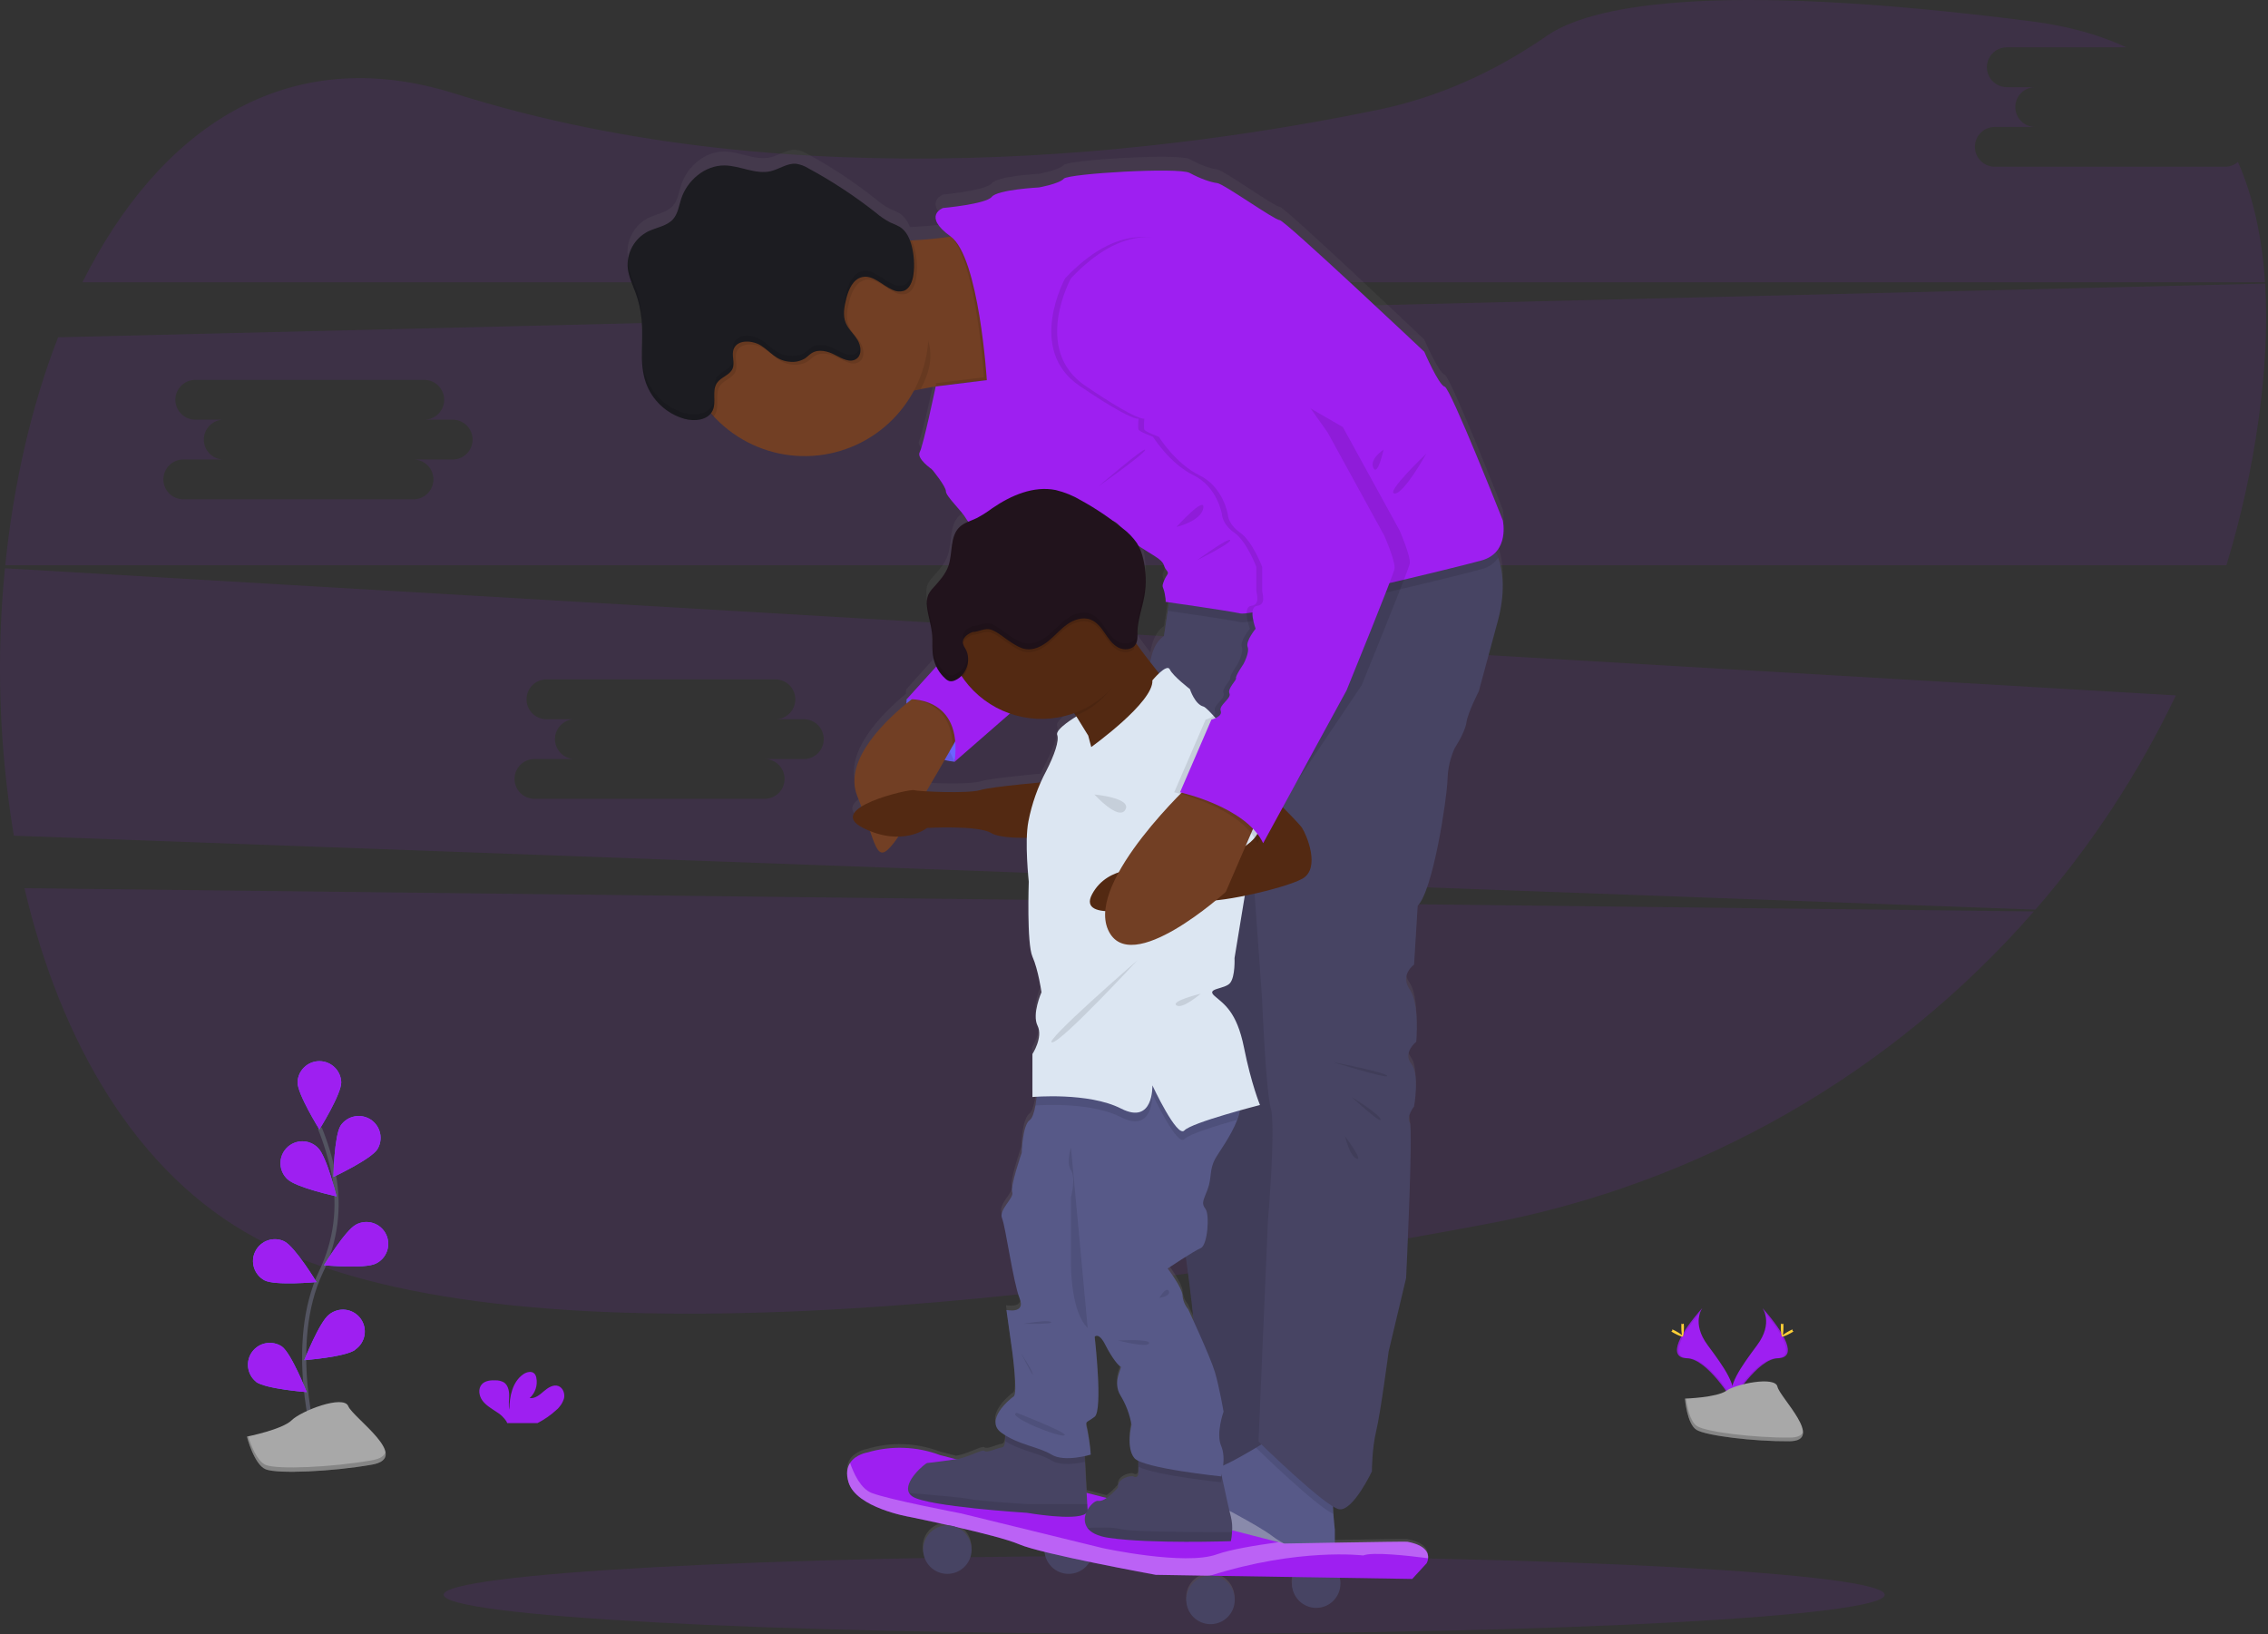 <svg width="1098" height="791" viewBox="0 0 1098 791" fill="none" xmlns="http://www.w3.org/2000/svg">
    <rect x="0" y="0" width="1098" height="791" fill="#333333" stroke="none"/>
    <g clip-path="url(#clip0_340_1095)">
        <path opacity="0.1"
            d="M11.85 429.97C29.21 504.17 65.96 568.31 124.03 599.44C244.74 664.05 516.95 630.72 720.1 592.44C822.756 573.161 915.937 519.896 984.64 441.22L11.85 429.97Z"
            fill="#9E1FF1" />
        <path opacity="0.1"
            d="M1077.2 80.71H965.73C963.176 80.71 960.726 79.695 958.92 77.889C957.114 76.084 956.1 73.634 956.1 71.08C956.1 68.526 957.114 66.076 958.92 64.271C960.726 62.465 963.176 61.45 965.73 61.45H985C982.498 61.369 980.126 60.319 978.385 58.521C976.644 56.723 975.67 54.318 975.67 51.815C975.67 49.312 976.644 46.907 978.385 45.109C980.126 43.311 982.498 42.261 985 42.18H971.24C968.738 42.099 966.366 41.049 964.625 39.251C962.884 37.453 961.91 35.048 961.91 32.545C961.91 30.042 962.884 27.637 964.625 25.839C966.366 24.041 968.738 22.991 971.24 22.91H1029.42C1016.51 16.91 1001.42 12.64 984.03 10.4C825.39 -9.97 768.75 3.51 748.77 17.4C724.12 34.5 696.62 47.08 667.23 53.14C569.35 73.33 386.3 97.63 220.39 45.36C137.93 19.36 76.65 63.28 39.91 136.64H1096.55C1095.17 115.32 1091.04 95.64 1083.46 78.4C1081.72 79.897 1079.5 80.717 1077.2 80.71Z"
            fill="#9E1FF1" />
        <path opacity="0.1"
            d="M2.39 275.1C-1.891 318.252 -0.439 361.78 6.71 404.55L985.39 440.35C1012.64 409.009 1035.51 374.122 1053.39 336.64L2.39 275.1ZM389.47 367.44H370.2C372.754 367.44 375.203 368.455 377.009 370.261C378.815 372.067 379.83 374.516 379.83 377.07C379.83 379.624 378.815 382.074 377.009 383.88C375.203 385.686 372.754 386.7 370.2 386.7H258.73C256.176 386.7 253.727 385.686 251.921 383.88C250.115 382.074 249.1 379.624 249.1 377.07C249.1 374.516 250.115 372.067 251.921 370.261C253.727 368.455 256.176 367.44 258.73 367.44H278C275.498 367.359 273.126 366.309 271.385 364.511C269.644 362.713 268.67 360.308 268.67 357.805C268.67 355.302 269.644 352.897 271.385 351.099C273.126 349.301 275.498 348.251 278 348.17H264.24C261.738 348.09 259.366 347.039 257.625 345.241C255.884 343.443 254.91 341.038 254.91 338.535C254.91 336.032 255.884 333.627 257.625 331.829C259.366 330.031 261.738 328.981 264.24 328.9H375.71C378.212 328.981 380.584 330.031 382.325 331.829C384.066 333.627 385.04 336.032 385.04 338.535C385.04 341.038 384.066 343.443 382.325 345.241C380.584 347.039 378.212 348.09 375.71 348.17H389.47C391.972 348.251 394.344 349.301 396.085 351.099C397.826 352.897 398.799 355.302 398.799 357.805C398.799 360.308 397.826 362.713 396.085 364.511C394.344 366.309 391.972 367.359 389.47 367.44Z"
            fill="#9E1FF1" />
        <path opacity="0.1"
            d="M1096.6 137.28L28.12 163.28C15.12 196.69 6.55 234.44 2.55 273.61H1077.88C1084.9 250.612 1090.09 227.095 1093.41 203.28C1096.61 180.27 1097.89 158.01 1096.6 137.28ZM219.47 222.44H200.2C201.465 222.44 202.717 222.689 203.885 223.173C205.054 223.657 206.115 224.366 207.009 225.261C207.904 226.155 208.613 227.216 209.097 228.385C209.581 229.553 209.83 230.805 209.83 232.07C209.83 233.335 209.581 234.587 209.097 235.755C208.613 236.924 207.904 237.985 207.009 238.879C206.115 239.774 205.054 240.483 203.885 240.967C202.717 241.451 201.465 241.7 200.2 241.7H88.73C86.176 241.7 83.727 240.685 81.921 238.879C80.115 237.074 79.1 234.624 79.1 232.07C79.1 229.516 80.115 227.067 81.921 225.261C83.727 223.455 86.176 222.44 88.73 222.44H108C105.498 222.359 103.126 221.309 101.385 219.511C99.644 217.713 98.671 215.308 98.671 212.805C98.671 210.302 99.644 207.897 101.385 206.099C103.126 204.301 105.498 203.251 108 203.17H94.24C91.738 203.089 89.366 202.039 87.625 200.241C85.884 198.443 84.91 196.038 84.91 193.535C84.91 191.032 85.884 188.627 87.625 186.829C89.366 185.031 91.738 183.981 94.24 183.9H205.71C208.212 183.981 210.584 185.031 212.325 186.829C214.066 188.627 215.04 191.032 215.04 193.535C215.04 196.038 214.066 198.443 212.325 200.241C210.584 202.039 208.212 203.089 205.71 203.17H219.47C221.972 203.251 224.344 204.301 226.085 206.099C227.826 207.897 228.8 210.302 228.8 212.805C228.8 215.308 227.826 217.713 226.085 219.511C224.344 221.309 221.972 222.359 219.47 222.44Z"
            fill="#9E1FF1" />
        <path opacity="0.1"
            d="M563.62 790.89C756.274 790.89 912.45 782.437 912.45 772.01C912.45 761.583 756.274 753.13 563.62 753.13C370.967 753.13 214.79 761.583 214.79 772.01C214.79 782.437 370.967 790.89 563.62 790.89Z"
            fill="#9E1FF1" />
        <path
            d="M853.21 633.18C853.21 633.18 858.7 640.37 850.67 651.18C842.64 661.99 836.02 671.18 838.67 677.95C838.67 677.95 850.78 657.8 860.67 657.52C870.56 657.24 864.05 645.3 853.21 633.18Z"
            fill="#9E1FF1" />
        <path opacity="0.1"
            d="M853.21 633.18C853.684 633.876 854.061 634.633 854.33 635.43C863.95 646.74 869.07 657.29 859.83 657.55C851.21 657.8 840.88 673.2 838.41 677.09C838.489 677.392 838.586 677.689 838.7 677.98C838.7 677.98 850.81 657.83 860.7 657.55C870.59 657.27 864.05 645.3 853.21 633.18Z"
            fill="black" />
        <path
            d="M863.42 642.34C863.42 644.87 863.14 646.92 862.79 646.92C862.44 646.92 862.15 644.87 862.15 642.34C862.15 639.81 862.51 641 862.86 641C863.21 641 863.42 639.81 863.42 642.34Z"
            fill="#FFD037" />
        <path
            d="M866.92 645.36C864.7 646.57 862.77 647.3 862.6 646.99C862.43 646.68 864.1 645.45 866.32 644.24C868.54 643.03 867.66 643.91 867.83 644.24C868 644.57 869.14 644.15 866.92 645.36Z"
            fill="#FFD037" />
        <path
            d="M824.19 633.18C824.19 633.18 818.7 640.37 826.73 651.18C834.76 661.99 841.37 671.18 838.73 677.95C838.73 677.95 826.61 657.8 816.73 657.52C806.85 657.24 813.34 645.3 824.19 633.18Z"
            fill="#9E1FF1" />
        <path opacity="0.1"
            d="M824.19 633.18C823.712 633.873 823.334 634.631 823.07 635.43C813.45 646.74 808.32 657.29 817.57 657.55C826.18 657.8 836.57 673.2 838.99 677.09C838.91 677.39 838.81 677.68 838.7 677.98C838.7 677.98 826.58 657.83 816.7 657.55C806.82 657.27 813.34 645.3 824.19 633.18Z"
            fill="black" />
        <path
            d="M813.98 642.34C813.98 644.87 814.26 646.92 814.61 646.92C814.96 646.92 815.25 644.87 815.25 642.34C815.25 639.81 814.89 641 814.54 641C814.19 641 813.98 639.81 813.98 642.34Z"
            fill="#FFD037" />
        <path
            d="M810.47 645.36C812.69 646.57 814.63 647.3 814.8 646.99C814.97 646.68 813.3 645.45 811.08 644.24C808.86 643.03 809.74 643.91 809.57 644.24C809.4 644.57 808.25 644.15 810.47 645.36Z"
            fill="#FFD037" />
        <path
            d="M815.73 677.04C815.73 677.04 831.09 676.56 835.73 673.27C840.37 669.98 859.36 666.03 860.51 671.27C861.66 676.51 883.59 697.56 866.25 697.7C848.91 697.84 825.96 695 821.34 692.19C816.72 689.38 815.73 677.04 815.73 677.04Z"
            fill="#A8A8A8" />
        <path opacity="0.2"
            d="M866.55 695.91C849.21 696.05 826.26 693.21 821.64 690.4C818.12 688.25 816.72 680.56 816.25 677.02H815.74C815.74 677.02 816.74 689.4 821.33 692.22C825.92 695.04 848.9 697.87 866.24 697.73C871.24 697.73 872.98 695.91 872.88 693.27C872.18 694.89 870.27 695.88 866.55 695.91Z"
            fill="black" />
        <path
            d="M269.23 682.66C271.065 681.162 272.404 679.144 273.07 676.87C273.56 674.58 272.58 671.87 270.39 670.98C267.93 670.04 265.3 671.75 263.3 673.47C261.3 675.19 259.03 677.16 256.42 676.79C257.762 675.575 258.767 674.032 259.334 672.312C259.902 670.593 260.014 668.756 259.66 666.98C259.546 666.244 259.235 665.553 258.76 664.98C257.39 663.52 254.92 664.14 253.28 665.29C248.08 668.95 246.63 676.02 246.6 682.37C246.08 680.08 246.52 677.69 246.51 675.37C246.5 673.05 245.85 670.37 243.87 669.14C242.641 668.484 241.263 668.16 239.87 668.2C237.53 668.11 234.93 668.35 233.33 670.05C231.33 672.18 231.86 675.74 233.59 678.05C235.32 680.36 237.94 681.86 240.35 683.47C242.29 684.623 243.944 686.199 245.19 688.08C245.332 688.347 245.452 688.624 245.55 688.91H260.2C263.478 687.243 266.516 685.141 269.23 682.66Z"
            fill="#9E1FF1" />
        <path
            d="M152.8 698.44C152.8 698.44 138.74 650.73 155.43 615.62C162.535 600.934 164.682 584.34 161.55 568.33C160.005 560.747 157.765 553.323 154.86 546.15"
            stroke="#535461" stroke-width="2" stroke-miterlimit="10" />
        <path
            d="M165.21 523.95C165.21 529.8 154.63 546.76 154.63 546.76C154.63 546.76 144.04 529.76 144.04 523.95C144.125 521.199 145.277 518.589 147.253 516.673C149.229 514.757 151.873 513.685 154.625 513.685C157.377 513.685 160.022 514.757 161.997 516.673C163.973 518.589 165.125 521.199 165.21 523.95Z"
            fill="#6C63FF" />
        <path
            d="M182.71 556.34C179.54 561.25 161.43 569.73 161.43 569.73C161.43 569.73 161.76 549.73 164.94 544.83C166.503 542.557 168.89 540.984 171.595 540.444C174.3 539.905 177.109 540.442 179.424 541.941C181.739 543.441 183.378 545.784 183.991 548.473C184.605 551.162 184.145 553.985 182.71 556.34Z"
            fill="#6C63FF" />
        <path
            d="M181.95 611.69C176.73 614.32 156.82 612.5 156.82 612.5C156.82 612.5 167.2 595.41 172.42 592.78C173.665 592.121 175.029 591.716 176.432 591.591C177.835 591.465 179.249 591.621 180.591 592.048C181.933 592.476 183.177 593.167 184.249 594.082C185.32 594.996 186.199 596.115 186.833 597.373C187.467 598.631 187.844 600.002 187.941 601.408C188.038 602.813 187.854 604.224 187.399 605.557C186.944 606.89 186.228 608.12 185.292 609.173C184.357 610.226 183.22 611.082 181.95 611.69Z"
            fill="#6C63FF" />
        <path
            d="M171.94 653.44C167.24 656.92 147.31 658.44 147.31 658.44C147.31 658.44 154.65 639.85 159.31 636.37C160.42 635.461 161.702 634.786 163.08 634.387C164.458 633.989 165.903 633.874 167.326 634.051C168.75 634.227 170.123 634.691 171.362 635.414C172.601 636.137 173.68 637.105 174.534 638.258C175.388 639.41 175.998 640.725 176.329 642.121C176.659 643.517 176.703 644.965 176.456 646.378C176.21 647.792 175.679 649.14 174.896 650.342C174.113 651.544 173.093 652.574 171.9 653.37L171.94 653.44Z"
            fill="#6C63FF" />
        <path
            d="M139.21 570.86C143.4 574.93 162.94 579.16 162.94 579.16C162.94 579.16 158.15 559.75 153.94 555.67C152.952 554.66 151.771 553.858 150.467 553.311C149.164 552.764 147.764 552.484 146.351 552.486C144.937 552.489 143.538 552.775 142.237 553.326C140.936 553.878 139.758 554.685 138.773 555.699C137.789 556.713 137.017 557.914 136.504 559.231C135.99 560.548 135.746 561.954 135.785 563.367C135.824 564.78 136.145 566.171 136.73 567.458C137.315 568.745 138.151 569.902 139.19 570.86H139.21Z"
            fill="#6C63FF" />
        <path
            d="M128.12 619.83C133.34 622.46 153.25 620.64 153.25 620.64C153.25 620.64 142.87 603.56 137.65 600.92C135.15 599.723 132.281 599.554 129.658 600.448C127.035 601.343 124.867 603.23 123.619 605.705C122.372 608.18 122.145 611.046 122.986 613.687C123.828 616.327 125.671 618.533 128.12 619.83Z"
            fill="#6C63FF" />
        <path
            d="M123.88 668.91C128.58 672.38 148.5 673.91 148.5 673.91C148.5 673.91 141.17 655.32 136.5 651.84C134.238 650.331 131.483 649.75 128.805 650.217C126.127 650.684 123.731 652.163 122.113 654.347C120.495 656.532 119.779 659.255 120.114 661.953C120.448 664.651 121.807 667.117 123.91 668.84L123.88 668.91Z"
            fill="#6C63FF" />
        <path
            d="M165.21 523.95C165.21 529.8 154.63 546.76 154.63 546.76C154.63 546.76 144.04 529.76 144.04 523.95C144.125 521.199 145.277 518.589 147.253 516.673C149.229 514.757 151.873 513.685 154.625 513.685C157.377 513.685 160.022 514.757 161.997 516.673C163.973 518.589 165.125 521.199 165.21 523.95Z"
            fill="#9E1FF1" />
        <path
            d="M182.71 556.34C179.54 561.25 161.43 569.73 161.43 569.73C161.43 569.73 161.76 549.73 164.94 544.83C166.503 542.557 168.89 540.984 171.595 540.444C174.3 539.905 177.109 540.442 179.424 541.941C181.739 543.441 183.378 545.784 183.991 548.473C184.605 551.162 184.145 553.985 182.71 556.34Z"
            fill="#9E1FF1" />
        <path
            d="M181.95 611.69C176.73 614.32 156.82 612.5 156.82 612.5C156.82 612.5 167.2 595.41 172.42 592.78C173.665 592.121 175.029 591.716 176.432 591.591C177.835 591.465 179.249 591.621 180.591 592.048C181.933 592.476 183.177 593.167 184.249 594.082C185.32 594.996 186.199 596.115 186.833 597.373C187.467 598.631 187.844 600.002 187.941 601.408C188.038 602.813 187.854 604.224 187.399 605.557C186.944 606.89 186.228 608.12 185.292 609.173C184.357 610.226 183.22 611.082 181.95 611.69Z"
            fill="#9E1FF1" />
        <path
            d="M171.94 653.44C167.24 656.92 147.31 658.44 147.31 658.44C147.31 658.44 154.65 639.85 159.31 636.37C160.42 635.461 161.702 634.786 163.08 634.387C164.458 633.989 165.903 633.874 167.326 634.051C168.75 634.227 170.123 634.691 171.362 635.414C172.601 636.137 173.68 637.105 174.534 638.258C175.388 639.41 175.998 640.725 176.329 642.121C176.659 643.517 176.703 644.965 176.456 646.378C176.21 647.792 175.679 649.14 174.896 650.342C174.113 651.544 173.093 652.574 171.9 653.37L171.94 653.44Z"
            fill="#9E1FF1" />
        <path
            d="M139.21 570.86C143.4 574.93 162.94 579.16 162.94 579.16C162.94 579.16 158.15 559.75 153.94 555.67C152.952 554.66 151.771 553.858 150.467 553.311C149.164 552.764 147.764 552.484 146.351 552.486C144.937 552.489 143.538 552.775 142.237 553.326C140.936 553.878 139.758 554.685 138.773 555.699C137.789 556.713 137.017 557.914 136.504 559.231C135.99 560.548 135.746 561.954 135.785 563.367C135.824 564.78 136.145 566.171 136.73 567.458C137.315 568.745 138.151 569.902 139.19 570.86H139.21Z"
            fill="#9E1FF1" />
        <path
            d="M128.12 619.83C133.34 622.46 153.25 620.64 153.25 620.64C153.25 620.64 142.87 603.56 137.65 600.92C135.15 599.723 132.281 599.554 129.658 600.448C127.035 601.343 124.867 603.23 123.619 605.705C122.372 608.18 122.145 611.046 122.986 613.687C123.828 616.327 125.671 618.533 128.12 619.83Z"
            fill="#9E1FF1" />
        <path
            d="M123.88 668.91C128.58 672.38 148.5 673.91 148.5 673.91C148.5 673.91 141.17 655.32 136.5 651.84C134.238 650.331 131.483 649.75 128.805 650.217C126.127 650.684 123.731 652.163 122.113 654.347C120.495 656.532 119.779 659.255 120.114 661.953C120.448 664.651 121.807 667.117 123.91 668.84L123.88 668.91Z"
            fill="#9E1FF1" />
        <path
            d="M119.55 695.44C119.55 695.44 136.67 692.04 141.23 687.51C145.79 682.98 166.33 675.05 168.61 680.71C170.89 686.37 199.41 705.63 180.01 709.03C160.61 712.43 134.38 713.56 128.68 711.29C122.98 709.02 119.55 695.44 119.55 695.44Z"
            fill="#A8A8A8" />
        <path opacity="0.2"
            d="M180.04 706.91C160.65 710.31 134.41 711.44 128.71 709.18C124.37 707.45 121.35 699.18 120.16 695.31L119.55 695.44C119.55 695.44 122.98 709.03 128.68 711.29C134.38 713.55 160.62 712.42 180.01 709.03C185.61 708.03 187.21 705.74 186.61 702.83C186.16 704.72 184.21 706.18 180.04 706.91Z"
            fill="black" />
        <path
            d="M724.27 261.98C729.64 255.98 727.54 246.63 727.54 246.63C727.54 246.63 702.2 182.05 699.39 181.34C696.58 180.63 689.53 164.34 689.53 164.34C689.53 164.34 621.96 100.11 619.53 100.11C617.1 100.11 592.43 82.37 589.27 82.02C586.11 81.67 581.17 79.89 575.89 77.02C570.61 74.15 517.11 77.38 515 79.86C512.89 82.34 503 84.12 503 84.12C503 84.12 482.94 85.18 480.12 88.73C477.3 92.28 456.55 94.16 456.55 94.16C456.55 94.16 446.34 97.96 460.2 108.05C455.76 108.75 450.57 109.29 445.3 109.67C443.98 109.76 442.64 109.85 441.3 109.92H440.51C439.625 107.244 437.899 104.926 435.59 103.31C434.08 102.49 432.52 101.765 430.92 101.14C428.442 99.822 426.12 98.229 424 96.39C413.74 88.231 402.793 80.978 391.28 74.71C389.503 73.597 387.52 72.853 385.45 72.52C381.16 72.11 377.33 75.12 373.13 76.13C365.75 77.9 358.31 73.4 350.72 73.33C341.24 73.24 332.61 80.62 329.72 89.72C328.65 93.09 328.17 96.84 325.86 99.51C322.86 103 317.79 103.51 313.68 105.58C310.702 107.133 308.206 109.473 306.464 112.345C304.723 115.217 303.801 118.511 303.8 121.87V121.95C303.8 122.48 303.8 123.01 303.89 123.54C304.36 127.82 306.34 131.77 307.79 135.83C309.28 139.99 310.221 144.327 310.59 148.73C310.595 148.777 310.595 148.824 310.59 148.87C310.65 149.6 310.7 150.33 310.73 151.07C310.73 151.22 310.73 151.38 310.73 151.54C310.73 152.24 310.73 152.95 310.73 153.66C310.73 157.48 310.6 161.33 310.61 165.15V165.35V167.08C310.61 167.22 310.61 167.36 310.61 167.5C310.61 168.01 310.61 168.5 310.67 169.04V169.58C310.67 170.05 310.74 170.53 310.79 171C310.79 171.2 310.79 171.41 310.84 171.61C310.84 172.07 310.95 172.52 311.01 172.97L311.1 173.61C311.17 174.06 311.25 174.51 311.33 174.96L311.45 175.58C311.55 176.06 311.67 176.58 311.79 177.02C311.84 177.19 311.87 177.35 311.91 177.52C312.09 178.187 312.29 178.827 312.51 179.44C314.007 183.639 316.479 187.423 319.723 190.481C322.967 193.538 326.89 195.783 331.17 197.03C332.781 197.474 334.449 197.683 336.12 197.65C339.12 197.58 341.99 196.65 343.77 194.6C344.21 195.1 344.64 195.6 345.1 196.1C351.622 203.193 359.758 208.609 368.819 211.888C377.88 215.168 387.598 216.214 397.149 214.938C406.7 213.663 415.803 210.103 423.686 204.56C431.568 199.018 437.998 191.656 442.43 183.1C443.48 182.87 444.52 182.66 445.57 182.46C447.39 182.12 449.22 181.8 451.06 181.46L452.83 181.18L453.53 181.06C462.53 179.64 471.27 178.69 477.53 178.06L452.79 181.13C452.79 181.13 446.79 209.94 445.06 213.13C443.33 216.32 451.06 221.64 451.06 221.64C451.06 221.64 457.75 229.8 457.75 232.29C457.75 234.78 465.49 241.87 467.6 245.77C467.868 246.265 468.205 246.719 468.6 247.12C467.038 247.724 465.595 248.601 464.34 249.71C459.45 254.34 461.08 262.46 458.84 268.82C457.44 272.82 454.51 276.06 451.69 279.21C450.677 280.238 449.827 281.415 449.17 282.7C448.803 283.551 448.577 284.456 448.5 285.38C448.45 285.892 448.43 286.406 448.44 286.92V287.1C448.44 287.5 448.44 287.89 448.52 288.28C448.52 288.45 448.52 288.62 448.52 288.79C449.01 292.97 450.43 297.01 450.86 301.19C451.29 305.37 450.77 309.58 451.63 313.65C451.928 315.069 452.391 316.449 453.01 317.76L438.69 333.76C438.69 333.76 438.6 334.55 438.57 335.85C426.63 345.76 408.17 364.46 414.76 380.95C415.48 382.757 416.146 384.487 416.76 386.14C411.91 389.23 410.31 392.9 417.58 396.56C418.73 397.14 419.84 397.64 420.93 398.09C424.66 409.04 426.12 412.09 432.37 404.02C433.04 403.14 433.82 402.02 434.67 400.81C443.47 400.63 448.56 396.56 448.56 396.56C448.56 396.56 473.19 395.14 479.56 399.05C482.75 401.05 490.25 401.45 496.89 401.4C496.801 408.554 497.135 415.706 497.89 422.82C497.89 422.82 496.83 452.98 499.65 459.37C502.47 465.76 504.03 476.76 504.03 476.76C504.03 476.76 499.3 487.4 502.11 493.08C504.92 498.76 499.65 506.92 499.65 506.92V527.85L501.65 527.71C501.5 529.12 501.31 530.6 501.06 532.01C500.48 535.28 499.61 538.21 498.27 539.16C494.75 541.69 494.4 555.16 494.4 555.16C494.4 555.16 488.77 571.49 489.82 574.33C490.87 577.17 483.14 582.84 484.9 587.1C486.66 591.36 490.26 618.32 493.39 626.1C496.52 633.88 487.01 631.78 487.01 631.78L489.82 652C489.82 652 492.64 672.58 490.53 674C488.42 675.42 476.28 685.71 484.63 691.74C485.28 692.21 485.94 692.64 486.63 693.05C486.667 693.984 486.644 694.919 486.56 695.85C486.4 697.44 486 698.71 485.11 698.85C482.63 699.21 477.7 701.69 476.66 700.63C475.62 699.57 469.66 703.31 463.66 704.53L462.83 704.66L455.04 702.66C443.769 698.366 431.397 697.909 419.84 701.36C419.84 701.36 414.19 702.24 411.45 706.46C410.06 708.62 409.45 711.66 410.69 715.9C414.45 728.44 440.08 732.76 440.08 732.76C440.08 732.76 448.96 734.59 459.63 737.01C459.28 737.01 458.92 737.01 458.56 737.01C455.615 736.99 452.769 738.074 450.585 740.049C448.4 742.024 447.036 744.746 446.76 747.678C446.485 750.61 447.318 753.539 449.096 755.887C450.875 758.234 453.468 759.83 456.365 760.359C459.262 760.887 462.252 760.311 464.745 758.743C467.238 757.175 469.053 754.729 469.83 751.889C470.608 749.048 470.293 746.02 468.947 743.4C467.601 740.781 465.322 738.761 462.56 737.74C474.56 740.5 487.85 743.86 493.25 746.23C497.27 747.744 501.39 748.98 505.58 749.93C505.787 752.412 506.78 754.763 508.415 756.641C510.05 758.52 512.242 759.827 514.671 760.374C517.101 760.92 519.642 760.677 521.924 759.68C524.206 758.683 526.11 756.984 527.36 754.83C543.69 758.24 559.42 761.13 559.42 761.13L585.69 761.56H585.87C582.774 761.581 579.812 762.829 577.634 765.029C575.456 767.23 574.239 770.204 574.25 773.3C574.26 776.396 575.498 779.362 577.691 781.547C579.884 783.733 582.854 784.96 585.95 784.96C589.046 784.96 592.016 783.733 594.209 781.547C596.402 779.362 597.639 776.396 597.65 773.3C597.66 770.204 596.443 767.23 594.265 765.029C592.087 762.829 589.126 761.581 586.03 761.56L625.8 762.21C625.322 763.829 625.199 765.531 625.439 767.201C625.679 768.871 626.277 770.47 627.19 771.889C628.104 773.307 629.313 774.512 630.734 775.421C632.156 776.331 633.757 776.923 635.427 777.157C637.098 777.392 638.8 777.264 640.417 776.781C642.034 776.299 643.528 775.473 644.797 774.361C646.066 773.249 647.081 771.877 647.771 770.337C648.462 768.798 648.813 767.127 648.8 765.44C648.798 764.476 648.677 763.515 648.44 762.58L683.52 763.15L690.52 755.45C690.911 754.702 691.146 753.882 691.21 753.04C691.42 750.51 690.11 746.67 681.15 745.04C680.49 744.92 662.21 745.21 646.06 745.48V739.14C646.06 739.14 645.61 735.65 645.33 731.54C645.25 730.33 645.18 729.07 645.15 727.83C646.063 728.456 647.078 728.92 648.15 729.2C654.84 730.27 663.99 710.75 663.99 710.75C663.99 710.75 663.99 699.75 666.1 690.88C668.21 682.01 672.1 652.2 672.1 652.2L680.56 616.37C680.56 616.37 684.06 543.27 682.3 540.43C680.54 537.59 684.42 532.62 684.42 532.62C684.42 532.62 687.23 517.01 683.01 511.69C678.79 506.37 685.47 501.04 685.47 501.04C685.47 501.04 687.23 482.59 682.3 475.5C677.37 468.41 684.61 463.44 684.61 463.44L686.37 434.7C693.76 427.25 700.44 382.9 700.8 373.32C700.892 367.927 702.09 362.611 704.32 357.7C704.32 357.7 709.24 350.25 709.95 345.28C710.66 340.31 715.95 330.03 715.95 330.03L725.1 295.96C728.79 282.22 727.85 272.06 725.4 264.82C725.04 263.8 724.66 262.87 724.27 261.98ZM558.96 263.98C564.59 267.53 562.83 268.59 564.59 270.72C566.35 272.85 564.94 272.49 563.53 276.04C562.12 279.59 563.18 278.53 563.88 282.43C564.58 286.33 564.24 286.33 564.24 286.33L566 286.58L563.55 303.05C559.55 305.66 557.72 310.66 556.89 315.82C554.53 312.74 552.15 309.54 550.02 306.56C550.75 304.93 550.61 302.99 550.63 301.16C550.71 295.16 552.95 289.43 553.98 283.52C555.032 277.508 554.838 271.344 553.41 265.41C552.897 263.177 552.108 261.017 551.06 258.98C553.34 260.5 556.23 262.3 558.96 264.02V263.98ZM565.29 611.71C565.29 611.71 569.74 608.71 574.06 605.98C575.51 616.51 576.88 627.46 577.85 637.36C576.3 633.92 575.22 631.58 575.22 631.58C573.632 629.672 572.681 627.315 572.5 624.84C572.33 620.98 565.29 611.75 565.29 611.75V611.71ZM538.9 246.99C539.9 247.13 541.32 248.4 542.66 249.92C541.42 248.92 540.17 247.92 538.89 246.98L538.9 246.99ZM474.49 378.27C470.43 379.55 456.67 379.36 448.49 378.88C451.55 373.65 454.59 368.33 457.29 363.56C458.882 363.972 460.503 364.263 462.14 364.43L488.93 340.9C499.007 344.435 509.999 344.364 520.03 340.7L520.76 341.84C521.07 342.34 521.4 342.84 521.76 343.4L521.09 342.31C521.09 342.31 510.75 348.47 511.8 351.31C512.85 354.15 510.4 361.24 506.53 368.84C505.53 370.74 504.66 372.62 503.82 374.51C495.06 375.33 478.55 376.99 474.49 378.27ZM525.32 706.11L525.17 703.3C526.87 702.93 527.99 702.59 527.99 702.59C527.638 698.42 527.051 694.273 526.23 690.17C525.17 685.91 525.72 687.33 529.84 684.17C533.96 681.01 529.84 645.17 529.84 645.17C529.84 645.17 531.84 642.68 535.01 649.07C538.18 655.46 541.36 659.36 542.42 659.71C543.48 660.06 538.19 667.17 542.42 673.91C545.046 678.27 546.834 683.083 547.69 688.1C547.69 688.1 544.88 699.37 549.1 704.38C549.67 704.964 550.349 705.429 551.1 705.75C551.1 706.68 551.1 707.67 551.1 708.6C551.1 710.47 551.1 712.07 551.01 712.41C550.969 712.65 550.867 712.875 550.713 713.063C550.56 713.252 550.36 713.397 550.133 713.486C549.907 713.574 549.662 713.603 549.421 713.569C549.18 713.534 548.952 713.438 548.76 713.29C547.67 712.58 540.76 714.17 541.23 718.62C539.596 720.551 537.743 722.286 535.71 723.79L526.12 721.31L525.32 706.11Z"
            fill="url(#paint0_linear_340_1095)" />
        <path
            d="M438.95 338.5C438.95 338.5 435.6 365.95 462.17 368.76L466.17 349.76L457.8 338.5L445.81 334.44L438.95 338.5Z"
            fill="#6C63FF" />
        <path opacity="0.1"
            d="M445.81 334.44L438.95 338.49C438.95 338.49 435.6 365.94 462.17 368.75" fill="black" />
        <path
            d="M487.16 183.29C487.16 183.29 469.23 184.39 451.25 187.37C449.41 187.683 447.58 188.017 445.76 188.37C444.7 188.57 443.66 188.78 442.62 189.01C433.2 190.95 424.62 193.47 419.62 196.69C413.62 200.54 411.62 190.17 411.43 175.76C411.35 170.69 411.52 165.13 411.79 159.51C412.14 153.01 412.65 146.43 413.19 140.51C414.38 127.39 415.75 117.19 415.75 117.19C415.75 117.19 422.03 117.19 430.42 116.9L433.12 116.8C435.75 116.7 438.54 116.56 441.35 116.39C442.68 116.32 444.02 116.24 445.35 116.14C450.67 115.76 455.92 115.22 460.35 114.52C465.07 113.76 468.9 112.8 470.98 111.52C480.48 105.86 487.16 183.29 487.16 183.29Z"
            fill="#723F24" />
        <path
            d="M567.05 284.65L563.55 307.88C563.55 307.88 555.92 317.38 556.92 322.66C557.92 327.94 566.72 561.28 566.72 561.28C566.72 561.28 583.97 659.82 577.98 672.49C571.99 685.16 577.63 714.73 577.63 714.73L613.53 709.1L625.53 278.31L567.05 284.65Z"
            fill="#474463" />
        <path opacity="0.1"
            d="M567.05 284.65L563.55 307.88C563.55 307.88 555.92 317.38 556.92 322.66C557.92 327.94 566.72 561.28 566.72 561.28C566.72 561.28 583.97 659.82 577.98 672.49C571.99 685.16 577.63 714.73 577.63 714.73L613.53 709.1L625.53 278.31L567.05 284.65Z"
            fill="black" />
        <path
            d="M646.24 720.71C645.1 722.6 645.19 728.16 645.51 732.89C645.79 736.96 646.24 740.42 646.24 740.42V764.35C646.24 764.35 607.88 750.98 586.76 736.9C578.05 731.09 575.57 725.69 576.05 721.37C576.75 715.22 583.45 711.21 586.76 711.21C589.92 711.21 599.9 705.7 608.08 700.83C614.51 697.02 619.85 693.61 619.85 693.61C619.85 693.61 648.35 717.19 646.24 720.71Z"
            fill="#575988" />
        <path opacity="0.1"
            d="M646.24 720.71C645.1 722.6 645.19 728.16 645.51 732.89C636.98 728.89 610.57 703.27 608.08 700.83C614.51 697.02 619.85 693.61 619.85 693.61C619.85 693.61 648.35 717.19 646.24 720.71Z"
            fill="black" />
        <path
            d="M725.08 300.84L715.93 334.63C715.93 334.63 710.65 344.83 709.93 349.76C709.21 354.69 704.3 362.08 704.3 362.08C702.078 366.944 700.88 372.213 700.78 377.56C700.43 387.07 693.78 431.06 686.35 438.45L684.59 466.96C684.59 466.96 677.59 471.88 682.48 478.96C687.37 486.04 685.65 504.3 685.65 504.3C685.65 504.3 678.96 509.58 683.19 514.86C687.42 520.14 684.59 535.63 684.59 535.63C684.59 535.63 680.72 540.55 682.48 543.37C684.24 546.19 680.74 618.69 680.74 618.69L672.28 654.23C672.28 654.23 668.4 683.8 666.28 692.6C664.16 701.4 664.17 712.3 664.17 712.3C664.17 712.3 655.02 731.66 648.33 730.61C641.64 729.56 609.27 697.87 609.27 697.87L613.84 590.87C613.84 590.87 617.71 545.47 615.25 536.67C612.79 527.87 611.03 483.88 611.03 483.88L606.1 414.55L556.88 337.12C556.88 337.12 553.31 314.59 563.51 307.91L565.36 295.74L567.03 284.68L625.46 278.34L714.85 255.12C714.85 255.12 721.74 259.37 725.35 269.98C727.82 277.13 728.77 287.21 725.08 300.84Z"
            fill="#474463" />
        <path
            d="M569.55 336.44C569.55 336.44 528.02 387.44 529.78 373.19C530.88 364.24 525.2 353.31 520.78 346.4C518.17 342.29 516.01 339.6 516.01 339.6C516.01 339.6 541.35 293.15 542.76 299.48C543.21 301.48 546.14 306.07 549.91 311.31C557.86 322.29 569.55 336.44 569.55 336.44Z"
            fill="#532912" />
        <path opacity="0.3"
            d="M646.24 759.37V764.37C646.24 764.37 607.88 751 586.76 736.92C578.05 731.11 575.57 725.71 576.05 721.39C587.71 727.29 609.4 738.54 615.97 743.61C621.55 747.91 635.97 754.72 646.24 759.37Z"
            fill="white" />
        <path
            d="M637.21 778.36C643.688 778.36 648.94 773.108 648.94 766.63C648.94 760.152 643.688 754.9 637.21 754.9C630.732 754.9 625.48 760.152 625.48 766.63C625.48 773.108 630.732 778.36 637.21 778.36Z"
            fill="#474463" />
        <path
            d="M517.39 761.89C523.868 761.89 529.12 756.638 529.12 750.16C529.12 743.682 523.868 738.43 517.39 738.43C510.912 738.43 505.66 743.682 505.66 750.16C505.66 756.638 510.912 761.89 517.39 761.89Z"
            fill="#474463" />
        <path
            d="M691.39 754.33C691.324 755.165 691.089 755.978 690.7 756.72L683.7 764.35L585.86 762.78L559.55 762.35C559.55 762.35 504.17 752.27 493.38 747.57C482.59 742.87 440.17 734.27 440.17 734.27C440.17 734.27 414.55 729.97 410.79 717.54C409.52 713.33 410.16 710.32 411.55 708.18C414.28 703.99 419.94 703.11 419.94 703.11C431.502 699.695 443.862 700.151 455.14 704.41L619.14 746.6L621.68 747.25C621.68 747.25 680.14 746.16 681.32 746.37C690.29 748.01 691.6 751.82 691.39 754.33Z"
            fill="#9E1FF1" />
        <path opacity="0.3"
            d="M691.39 754.33C681.55 753.05 664.39 751.16 659.97 752.98C659.97 752.98 628.76 749.12 585.82 762.78L559.55 762.35C559.55 762.35 504.17 752.27 493.38 747.57C482.59 742.87 440.17 734.27 440.17 734.27C440.17 734.27 414.55 729.97 410.79 717.54C409.52 713.33 410.16 710.32 411.55 708.18C413.3 713.28 416.67 720.67 422.05 722.74C430.5 725.99 465.23 732.61 465.23 732.61L533.97 749.44C533.97 749.44 573.66 758.05 589.11 752.44C595.44 750.16 607.32 748.13 619.11 746.54L621.65 747.19C621.65 747.19 680.11 746.1 681.29 746.31C690.29 748.01 691.6 751.82 691.39 754.33Z"
            fill="white" />
        <path
            d="M596.46 741.66C596.376 743.134 596.193 744.601 595.91 746.05C595.91 746.05 557.03 747.44 536.79 744.44C531.2 743.61 528.04 741.82 526.47 739.68C525.769 738.669 525.335 737.497 525.207 736.274C525.079 735.05 525.263 733.814 525.74 732.68C525.964 732.028 526.248 731.399 526.59 730.8C528.1 728.16 530.42 726.29 531.69 726.54C535.21 727.25 541.25 720.03 541.25 720.03C540.77 715.62 547.7 714.03 548.78 714.75C548.972 714.898 549.2 714.994 549.441 715.029C549.682 715.063 549.927 715.034 550.154 714.946C550.38 714.857 550.58 714.712 550.733 714.523C550.887 714.335 550.989 714.11 551.03 713.87C551.1 713.54 551.12 711.95 551.12 710.09C551.12 706.99 551.03 703.09 551.03 703.09L590.11 707.84L591.66 715.31C593.08 721.97 595.06 731.12 595.91 734.25C596.501 736.673 596.687 739.177 596.46 741.66Z"
            fill="#474463" />
        <path opacity="0.1"
            d="M596.46 741.66C596.376 743.134 596.193 744.601 595.91 746.05C595.91 746.05 557.03 747.44 536.79 744.44C531.2 743.61 528.04 741.82 526.47 739.68C531.66 739.37 538.41 739.2 542.59 740.22C548.55 741.7 584.2 741.7 596.46 741.66Z"
            fill="black" />
        <path
            d="M526.55 730.78C526.592 731.141 526.536 731.507 526.386 731.838C526.236 732.169 525.999 732.453 525.7 732.66C520.78 736.46 497.17 732.33 497.17 732.33C497.17 732.33 448.93 729.33 441.72 724.41C441.069 723.982 440.525 723.411 440.13 722.74C437.13 717.32 447.99 708.22 448.93 708.22C449.87 708.22 462.84 706.45 463.71 706.28C469.71 705.07 475.71 701.35 476.71 702.41C477.71 703.47 482.71 701 485.15 700.65C486.04 700.52 486.45 699.26 486.6 697.65C486.74 695.471 486.667 693.284 486.38 691.12L524.91 701.49L525.25 707.63L526.36 728.07L526.5 730.58C526.524 730.645 526.541 730.712 526.55 730.78Z"
            fill="#474463" />
        <path opacity="0.1"
            d="M497.21 732.33C497.21 732.33 448.97 729.33 441.76 724.41C441.109 723.982 440.565 723.411 440.17 722.74C449.94 723.54 466.23 724.89 469.17 725.64C473.4 726.64 497.17 728.1 497.17 728.1H526.4L526.54 730.61C527.81 737.69 497.21 732.33 497.21 732.33Z"
            fill="black" />
        <path
            d="M458.65 761.89C465.128 761.89 470.38 756.638 470.38 750.16C470.38 743.682 465.128 738.43 458.65 738.43C452.172 738.43 446.92 743.682 446.92 750.16C446.92 756.638 452.172 761.89 458.65 761.89Z"
            fill="#474463" />
        <path
            d="M586.05 786.24C592.528 786.24 597.78 780.988 597.78 774.51C597.78 768.032 592.528 762.78 586.05 762.78C579.572 762.78 574.32 768.032 574.32 774.51C574.32 780.988 579.572 786.24 586.05 786.24Z"
            fill="#474463" />
        <path
            d="M466.75 351.17C466.75 351.17 464.53 355.17 461.19 361.11C453.19 375.23 438.8 400.26 432.61 408.18C423.81 419.44 424.52 408.89 415.01 385.31C407.95 367.77 429.68 347.7 441.3 338.58C445.3 335.41 448.1 333.58 448.1 333.58L466.75 351.17Z"
            fill="#723F24" />
        <path
            d="M509.33 378.27C509.33 378.27 480.12 380.73 474.49 382.49C468.86 384.25 444.58 383.19 442.49 382.49C440.4 381.79 398.84 391.29 417.85 400.79C436.86 410.29 448.85 400.79 448.85 400.79C448.85 400.79 473.49 399.38 479.85 403.26C486.21 407.14 509.41 405.02 509.41 405.02L509.33 378.27Z"
            fill="#532912" />
        <path opacity="0.1"
            d="M448.65 162.88C452.25 172.09 450 180.11 445.76 188.34C435.14 190.34 425.15 193.09 419.59 196.66C403.75 206.87 415.72 117.12 415.72 117.12C415.72 117.12 423.38 117.12 433.09 116.73C430.15 130.15 441.29 144.08 448.65 162.88Z"
            fill="black" />
        <path
            d="M449.55 160.88C449.531 175.621 444.087 189.839 434.255 200.822C424.423 211.805 410.893 218.784 396.244 220.429C381.595 222.073 366.854 218.268 354.832 209.738C342.809 201.209 334.348 188.552 331.061 174.183C327.774 159.813 329.891 144.736 337.01 131.828C344.129 118.92 355.75 109.085 369.657 104.197C383.563 99.31 398.783 99.713 412.412 105.33C426.04 110.946 437.125 121.383 443.55 134.65C447.51 142.826 449.561 151.795 449.55 160.88Z"
            fill="#723F24" />
        <path opacity="0.1"
            d="M725.37 269.95C723.47 272.715 720.625 274.689 717.37 275.5C703.64 279.37 606.85 302.6 600.52 301.19C594.93 299.95 570.94 296.5 565.41 295.71L567.08 284.65L625.51 278.31L714.9 255.09C714.9 255.09 721.76 259.34 725.37 269.95Z"
            fill="black" />
        <path opacity="0.1"
            d="M487.16 183.29C475.72 183.976 464.322 185.244 453.01 187.09C453.171 186.575 453.15 186.021 452.95 185.52L476.35 182.63C476.35 182.63 472.93 127.63 460.35 114.45C465.07 113.69 468.9 112.73 470.98 111.45C480.48 105.86 487.16 183.29 487.16 183.29Z"
            fill="black" />
        <path
            d="M456.55 100.69C456.55 100.69 477.32 98.82 480.13 95.3C482.94 91.78 503.01 90.73 503.01 90.73C503.01 90.73 512.86 88.97 515.01 86.5C517.16 84.03 570.61 80.87 575.89 83.69C581.17 86.51 586.1 88.26 589.27 88.62C592.44 88.98 617.07 106.56 619.53 106.56C621.99 106.56 689.53 170.27 689.53 170.27C689.53 170.27 696.53 186.46 699.39 187.16C702.25 187.86 727.55 251.92 727.55 251.92C727.55 251.92 731.07 267.4 717.35 271.28C703.63 275.16 606.83 298.38 600.5 296.97C594.17 295.56 564.25 291.34 564.25 291.34C564.25 291.34 564.6 291.34 563.9 287.47C563.2 283.6 562.14 284.65 563.54 281.13C564.94 277.61 566.36 277.96 564.6 275.85C562.84 273.74 564.6 272.68 558.97 269.16C553.34 265.64 546.97 261.77 546.65 260.72C546.33 259.67 541.37 252.62 538.91 252.27C536.45 251.92 467.46 232.56 467.46 232.56L451.27 227.28C451.27 227.28 443.53 222 445.27 218.84C447.01 215.68 453 187.09 453 187.09L477.75 184.04C477.75 184.04 474.06 124.44 460.2 114.44C446.34 104.44 456.55 100.69 456.55 100.69Z"
            fill="#9E1FF1" />
        <path opacity="0.1"
            d="M466.75 351.17C466.75 351.17 464.53 355.17 461.19 361.11C460.67 342.75 447.83 339.19 441.3 338.58C445.3 335.41 448.1 333.58 448.1 333.58L466.75 351.17Z"
            fill="black" />
        <path
            d="M449.55 217.78L451.25 227.28C451.25 227.28 457.94 235.38 457.94 237.84C457.94 240.3 465.68 247.34 467.8 251.21C469.92 255.08 477.3 255.79 474.48 262.48C471.66 269.17 455.48 320.2 455.48 320.2L438.94 338.5C438.94 338.5 466.39 336.03 462.16 368.76L497.71 337.76L525.55 287.11C525.55 287.11 498.45 235.73 497.4 231.51C496.35 227.29 449.55 217.78 449.55 217.78Z"
            fill="#9E1FF1" />
        <path opacity="0.1"
            d="M531.86 235.38C531.86 235.38 554.38 219.54 554.38 217.78C554.38 216.02 531.86 235.38 531.86 235.38Z"
            fill="black" />
        <path opacity="0.1"
            d="M569.55 255.09C569.55 255.09 581.55 252.27 582.55 245.94C583.55 239.61 569.55 255.09 569.55 255.09Z"
            fill="black" />
        <path opacity="0.1"
            d="M579.37 271.28C579.37 271.28 596.27 262.91 595.56 261.46C594.85 260.01 579.37 271.28 579.37 271.28Z"
            fill="black" />
        <path opacity="0.1"
            d="M669.82 217.67C669.82 217.67 662.82 222.24 664.9 226.52C666.98 230.8 669.82 217.67 669.82 217.67Z"
            fill="black" />
        <path opacity="0.1"
            d="M690.55 219.54C690.55 219.54 670.61 238.54 675.12 238.9C679.63 239.26 690.55 219.54 690.55 219.54Z"
            fill="black" />
        <path opacity="0.1"
            d="M645.19 514.12C645.19 514.12 670.88 519.05 671.58 520.81C672.28 522.57 645.19 514.12 645.19 514.12Z"
            fill="black" />
        <path opacity="0.1"
            d="M654.34 531.01C654.34 531.01 668.06 539.46 668.41 541.92C668.76 544.38 654.34 531.01 654.34 531.01Z"
            fill="black" />
        <path opacity="0.1"
            d="M651.17 550.02C651.17 550.02 653.28 559.52 656.8 560.93C660.32 562.34 651.17 550.02 651.17 550.02Z"
            fill="black" />
        <path opacity="0.1"
            d="M443.61 134.34C443.61 134.44 443.61 134.55 443.56 134.65C443.08 137.78 441.8 141.17 438.86 142.21C437.084 142.71 435.185 142.535 433.53 141.72C428.53 139.53 424.08 134.27 418.74 135.54C416.2 136.14 414.42 138.07 413.16 140.44C412.286 142.146 411.615 143.948 411.16 145.81C410.16 149.73 409.36 153.99 410.89 157.72C411.142 158.33 411.443 158.919 411.79 159.48C413.21 161.75 415.21 163.68 416.61 165.97C418.35 168.83 418.8 173.12 416.09 175.08C415.41 175.527 414.639 175.817 413.833 175.929C413.027 176.042 412.206 175.974 411.43 175.73C409.445 175.106 407.536 174.261 405.74 173.21C402.2 171.36 397.74 170.21 394.38 172.35C393.22 173.07 392.29 174.11 391.18 174.87C388.873 176.299 386.136 176.869 383.45 176.48C377.09 175.83 374.71 171.8 369.85 168.68C366.29 166.38 358.85 165.4 356.73 170.1C355.37 173.1 357.39 176.88 356.06 179.94C354.73 183 350.5 183.94 348.54 186.78C345.96 190.52 348.36 195.93 346.47 200.08C346.18 200.723 345.792 201.317 345.32 201.84C334.723 190.421 328.967 175.338 329.262 159.763C329.557 144.187 335.88 129.333 346.902 118.324C357.924 107.315 372.786 101.009 388.362 100.732C403.937 100.456 419.014 106.23 430.42 116.84L433.12 116.74C435.75 116.64 438.54 116.5 441.35 116.33C442.014 117.737 442.534 119.208 442.9 120.72C443.988 125.175 444.229 129.796 443.61 134.34Z"
            fill="black" />
        <path
            d="M355.3 168.7C353.93 171.7 355.95 175.48 354.63 178.53C353.31 181.58 349.05 182.53 347.11 185.37C344.52 189.12 346.92 194.53 345.04 198.67C342.88 203.4 336.36 204.14 331.36 202.76C327.089 201.54 323.169 199.321 319.924 196.287C316.679 193.253 314.203 189.49 312.7 185.31C309.31 175.66 311.5 165.04 310.62 154.85C310.245 150.483 309.304 146.184 307.82 142.06C306.37 138.06 304.39 134.12 303.92 129.87C303.584 126.264 304.336 122.64 306.079 119.465C307.822 116.291 310.477 113.711 313.7 112.06C317.82 110.06 322.89 109.49 325.89 106.06C328.19 103.4 328.68 99.69 329.75 96.34C332.64 87.34 341.27 80 350.75 80.09C358.33 80.15 365.75 84.62 373.16 82.86C377.35 81.86 381.16 78.86 385.48 79.29C387.549 79.615 389.532 80.353 391.31 81.46C402.812 87.672 413.756 94.866 424.02 102.96C426.143 104.789 428.468 106.369 430.95 107.67C432.548 108.293 434.108 109.011 435.62 109.82C438.85 111.82 440.54 115.63 441.46 119.33C442.565 123.782 442.816 128.404 442.2 132.95C441.76 136.16 440.5 139.76 437.45 140.83C435.668 141.327 433.766 141.145 432.11 140.32C427.11 138.15 422.67 132.89 417.33 134.15C412.97 135.15 410.87 140.09 409.73 144.42C408.73 148.34 407.91 152.6 409.46 156.34C410.74 159.44 413.46 161.71 415.17 164.58C416.88 167.45 417.37 171.74 414.65 173.69C411.65 175.86 407.58 173.55 404.29 171.83C400.77 169.98 396.29 168.83 392.94 170.96C391.79 171.68 390.86 172.72 389.74 173.49C387.431 174.905 384.701 175.471 382.02 175.09C375.65 174.44 373.27 170.41 368.42 167.29C364.85 164.97 357.43 163.99 355.3 168.7Z"
            fill="#1C1C21" />
        <path opacity="0.1"
            d="M549.92 311.26C549.65 312.76 547.59 312.93 547.17 314.39C543.17 328.5 534.37 341.19 520.79 346.39C518.18 342.28 516.02 339.59 516.02 339.59C516.02 339.59 541.36 293.14 542.77 299.47C543.22 301.44 546.15 306.02 549.92 311.26Z"
            fill="black" />
        <path
            d="M550.67 301.54C550.672 310.729 547.949 319.713 542.845 327.354C537.741 334.996 530.486 340.953 521.996 344.47C513.507 347.988 504.165 348.91 495.152 347.118C486.139 345.327 477.86 340.903 471.361 334.406C464.863 327.908 460.437 319.63 458.643 310.618C456.85 301.605 457.769 292.263 461.286 283.773C464.802 275.283 470.757 268.026 478.397 262.921C486.038 257.815 495.021 255.09 504.21 255.09C510.317 255.067 516.367 256.253 522.014 258.58C527.66 260.906 532.79 264.326 537.109 268.644C541.427 272.962 544.849 278.091 547.176 283.737C549.504 289.383 550.691 295.433 550.67 301.54Z"
            fill="#532912" />
        <path opacity="0.1"
            d="M524.99 701.52L525.33 707.66C521.26 708.56 513.52 709.74 509.01 706.98C503.18 703.41 494.57 702.54 486.68 697.68C486.821 695.501 486.747 693.314 486.46 691.15L524.99 701.52Z"
            fill="black" />
        <path opacity="0.1"
            d="M591.66 715.33C591.39 716.7 591.14 717.54 591.14 717.54C591.14 717.54 560.09 714.36 551.14 710.07C551.14 706.97 551.05 703.07 551.05 703.07L590.13 707.82L591.66 715.33Z"
            fill="black" />
        <path
            d="M584.65 575.71C582.54 581.34 581.48 582.4 583.6 585.21C585.72 588.02 584.65 602.81 581.29 604.21C577.93 605.61 565.29 614.06 565.29 614.06C565.29 614.06 572.29 623.21 572.5 627.06C572.684 629.52 573.635 631.86 575.22 633.75C575.22 633.75 586.06 656.98 588.22 664.37C590.38 671.76 592.36 683.37 592.36 683.37C592.36 683.37 588.57 693.93 591.19 699.92C593.81 705.91 591.19 714.7 591.19 714.7C591.19 714.7 553.38 710.83 549.19 705.86C545 700.89 547.79 689.71 547.79 689.71C546.926 684.728 545.135 679.952 542.51 675.63C538.28 668.94 543.51 661.91 542.51 661.55C541.51 661.19 538.28 657.33 535.1 651C531.92 644.67 529.94 647.12 529.94 647.12C529.94 647.12 534.06 682.67 529.94 685.84C525.82 689.01 525.26 687.6 526.32 691.84C527.141 695.91 527.729 700.023 528.08 704.16C528.08 704.16 515.41 708.03 509.08 704.16C502.75 700.29 493.22 699.58 484.85 693.6C476.48 687.62 488.64 677.41 490.75 676C492.86 674.59 490.05 654.18 490.05 654.18L487.23 634.12C487.23 634.12 496.73 636.23 493.61 628.49C490.49 620.75 486.88 594 485.12 589.78C483.36 585.56 491.12 579.92 490.05 577.11C488.98 574.3 494.62 558.11 494.62 558.11C494.62 558.11 494.98 544.74 498.49 542.23C499.83 541.29 500.7 538.37 501.28 535.14C501.895 531.328 502.259 527.48 502.37 523.62C502.37 523.62 582.96 517.99 595.98 525.73C601.84 529.21 601.43 535.62 598.98 542.11C595.98 550.03 589.82 558.11 588.27 561.04C585.36 566.44 586.76 570.08 584.65 575.71Z"
            fill="#575988" />
        <path opacity="0.1"
            d="M598.88 542.11C588.88 544.92 575.56 549.05 573.39 551.42C569.87 555.3 557.9 529.6 557.9 529.6C557.9 529.6 558.61 548.92 542.77 540.84C529.06 533.84 506.93 534.76 501.21 535.14C501.825 531.328 502.189 527.48 502.3 523.62C502.3 523.62 582.89 517.99 595.91 525.73C601.77 529.21 601.36 535.62 598.88 542.11Z"
            fill="black" />
        <path
            d="M557.9 329.35C557.9 329.35 564.9 320.9 566.35 324.07C567.8 327.24 576.06 333.57 576.06 333.57C576.06 333.57 578.43 340.96 582.6 342.02C586.77 343.08 618.09 385.31 618.09 385.31L606.82 408.18L597.67 463.79C597.67 463.79 598.07 472.59 595.58 475.79C593.09 478.99 583.58 478.25 587.99 482.12C592.4 485.99 598.73 489.51 602.25 507.12C605.77 524.73 609.99 534.92 609.99 534.92C609.99 534.92 576.91 543.37 573.39 547.24C569.87 551.11 557.9 525.42 557.9 525.42C557.9 525.42 558.61 544.73 542.77 536.66C526.93 528.59 499.83 531.05 499.83 531.05V510.25C499.83 510.25 505.11 502.15 502.3 496.52C499.49 490.89 504.22 480.33 504.22 480.33C504.22 480.33 502.65 469.42 499.83 463.09C497.01 456.76 498.07 426.84 498.07 426.84C498.07 426.84 495.93 407.48 497.88 397.62C499.535 389.074 502.457 380.823 506.55 373.14C510.42 365.6 512.87 358.56 511.82 355.74C510.77 352.92 521.11 346.82 521.11 346.82L526.84 356.09L528.3 361.63C528.3 361.63 558.61 339.91 557.9 329.35Z"
            fill="#DCE6F2" />
        <path
            d="M608.55 378.27C608.55 378.27 628.26 397.62 630.37 400.79C632.48 403.96 639.55 420.44 630.4 425.44C621.25 430.44 585.4 438.15 581.84 435.49C578.28 432.83 556.84 438.49 556.84 438.49C556.84 438.49 520.98 447.29 528.72 432.86C536.46 418.43 554.77 420.86 554.77 420.86C554.77 420.86 584.35 420.81 587.51 417.86C590.67 414.91 614.51 408.58 609.11 395.54C603.71 382.5 608.55 378.27 608.55 378.27Z"
            fill="#532912" />
        <path opacity="0.1"
            d="M550.67 464.85C550.67 464.85 504.76 504.62 509.33 504.62C513.9 504.62 550.67 464.85 550.67 464.85Z"
            fill="black" />
        <path opacity="0.1"
            d="M581.29 481.04C581.29 481.04 566.7 484.55 569.52 486.67C572.34 488.79 581.29 481.04 581.29 481.04Z"
            fill="black" />
        <path opacity="0.1"
            d="M529.84 384.6C529.84 384.6 548.05 386.23 544.84 391.93C541.63 397.63 529.84 384.6 529.84 384.6Z"
            fill="black" />
        <path opacity="0.1"
            d="M518.49 555.53C518.49 555.53 516.02 562.69 518.49 566.53C520.96 570.37 518.49 579.53 518.49 579.53V611.53C518.49 611.53 518.15 634.76 526.58 642.85L518.49 555.53Z"
            fill="black" />
        <path opacity="0.1"
            d="M494.38 655.25C494.38 655.25 499.3 662.46 500.01 665.1C500.72 667.74 494.38 655.25 494.38 655.25Z"
            fill="black" />
        <path opacity="0.1"
            d="M495.61 640.82C495.61 640.82 507.05 638.71 508.81 639.94C510.57 641.17 495.61 640.82 495.61 640.82Z"
            fill="black" />
        <path opacity="0.1"
            d="M492.27 683.93C492.27 683.93 488.92 684.28 495.61 687.93C502.3 691.58 515.32 696.2 515.49 694.62C515.66 693.04 492.27 683.93 492.27 683.93Z"
            fill="black" />
        <path opacity="0.1"
            d="M541.24 648.91C542.42 648.91 557.15 648.03 556.3 650.32C555.45 652.61 541.24 648.91 541.24 648.91Z"
            fill="black" />
        <path opacity="0.1"
            d="M561.25 628.32C561.25 628.32 564.59 622.52 565.82 624.98C567.05 627.44 561.25 628.32 561.25 628.32Z"
            fill="black" />
        <path opacity="0.1"
            d="M550.67 301.54C550.675 305.859 550.076 310.157 548.89 314.31C546.95 316.07 543.6 316.09 541.21 314.78C538.41 313.24 536.58 310.44 534.76 307.78C532.94 305.12 530.87 302.46 527.89 301.32C524.12 299.9 519.82 301.32 516.54 303.68C513.26 306.04 510.64 309.16 507.54 311.68C504.44 314.2 500.49 316.24 496.54 315.62C493.99 315.23 491.73 313.79 489.54 312.4C486.54 310.51 483.32 307.57 480.03 306.3C476.74 305.03 474.03 307.3 470.9 307.3C468.41 308.2 465.7 310.25 466.2 312.84C466.468 313.801 466.901 314.708 467.48 315.52C468.485 317.5 468.881 319.733 468.62 321.937C468.358 324.142 467.45 326.22 466.01 327.91C461.865 321.917 459.187 315.034 458.194 307.816C457.2 300.597 457.918 293.247 460.29 286.357C462.662 279.468 466.621 273.233 471.847 268.156C477.073 263.078 483.421 259.302 490.376 257.131C497.331 254.96 504.7 254.455 511.886 255.657C519.073 256.86 525.876 259.735 531.746 264.052C537.615 268.369 542.388 274.006 545.677 280.508C548.966 287.009 550.68 294.194 550.68 301.48L550.67 301.54Z"
            fill="black" />
        <path
            d="M470.89 305.95C468.4 306.85 465.69 308.9 466.18 311.5C466.458 312.456 466.894 313.358 467.47 314.17C470.39 319.38 467.92 326.86 462.47 329.28C461.616 329.725 460.64 329.879 459.69 329.72C458.937 329.486 458.251 329.074 457.69 328.52C454.759 325.9 452.738 322.415 451.92 318.57C451.06 314.57 451.59 310.33 451.15 306.22C450.71 302.11 449.3 298.06 448.81 293.92C448.463 291.874 448.681 289.772 449.44 287.84C450.099 286.565 450.949 285.399 451.96 284.38C454.77 281.25 457.7 278.05 459.11 274.08C461.34 267.76 459.72 259.71 464.6 255.08C466.86 252.96 470.02 252.17 472.82 250.83C475.456 249.43 477.98 247.829 480.37 246.04C489.42 239.82 500.42 235.04 511.18 237.24C515.479 238.281 519.596 239.967 523.39 242.24C530.438 246.125 537.13 250.622 543.39 255.68C546.097 257.682 548.461 260.11 550.39 262.87C551.827 265.233 552.861 267.818 553.45 270.52C554.887 276.415 555.084 282.544 554.03 288.52C553.03 294.38 550.76 300.07 550.67 306.02C550.67 308.02 550.83 310.18 549.8 311.9C548.15 314.64 544.06 314.9 541.26 313.38C538.46 311.86 536.63 309.04 534.82 306.38C533.01 303.72 530.93 301.06 527.95 299.93C524.18 298.5 519.88 299.93 516.6 302.28C513.32 304.63 510.71 307.76 507.6 310.28C504.49 312.8 500.6 314.84 496.6 314.22C494.05 313.83 491.79 312.4 489.6 311.01C486.6 309.11 483.38 306.17 480.1 304.91C476.82 303.65 474.01 305.95 470.89 305.95Z"
            fill="#21131C" />
        <path
            d="M577.61 378.27C577.61 378.27 525.88 426.13 536.43 450.06C546.98 473.99 593.43 431.76 593.43 431.76L609.99 393.44L577.61 378.27Z"
            fill="#723F24" />
        <g opacity="0.1">
            <path
                d="M462.45 326.44C461.599 326.885 460.627 327.039 459.68 326.88C458.924 326.648 458.236 326.233 457.68 325.67C454.749 323.053 452.725 319.572 451.9 315.73C451.05 311.68 451.58 307.48 451.14 303.37C450.7 299.26 449.28 295.22 448.8 291.07C448.8 290.87 448.8 290.66 448.75 290.45C448.642 291.595 448.658 292.749 448.8 293.89C449.28 298.03 450.7 302.03 451.14 306.19C451.58 310.35 451.05 314.5 451.9 318.54C452.722 322.386 454.746 325.871 457.68 328.49C458.239 329.046 458.926 329.458 459.68 329.69C460.627 329.849 461.599 329.695 462.45 329.25C466.75 327.34 469.18 322.31 468.61 317.71C468.402 319.566 467.728 321.34 466.651 322.866C465.574 324.392 464.129 325.621 462.45 326.44Z"
                fill="black" />
            <path
                d="M553.96 285.69C552.96 291.55 550.69 297.24 550.61 303.19C550.61 305.19 550.77 307.35 549.73 309.07C548.09 311.81 544 312.07 541.2 310.55C538.4 309.03 536.57 306.22 534.75 303.55C532.93 300.88 530.87 298.23 527.88 297.1C524.12 295.68 519.82 297.1 516.54 299.46C513.26 301.82 510.64 304.93 507.54 307.46C504.44 309.99 500.49 312.02 496.54 311.41C493.99 311.01 491.73 309.58 489.54 308.19C486.54 306.29 483.32 303.36 480.04 302.09C476.76 300.82 474.04 303.09 470.91 303.09C468.42 304 465.71 306.04 466.19 308.65C466.251 308.932 466.342 309.207 466.46 309.47C467.44 307.763 469.03 306.491 470.91 305.91C474.03 305.91 476.79 303.67 480.04 304.91C483.29 306.15 486.57 309.11 489.54 311.01C491.71 312.4 493.97 313.83 496.54 314.22C500.54 314.84 504.46 312.83 507.54 310.28C510.62 307.73 513.27 304.58 516.54 302.28C519.81 299.98 524.12 298.5 527.88 299.93C530.88 301.06 532.94 303.75 534.75 306.38C536.56 309.01 538.4 311.8 541.2 313.38C544 314.96 548.09 314.64 549.73 311.9C550.73 310.18 550.58 308.03 550.61 306.02C550.69 300.07 552.93 294.38 553.96 288.52C554.488 285.51 554.702 282.454 554.6 279.4C554.536 281.509 554.323 283.611 553.96 285.69Z"
                fill="black" />
        </g>
        <path opacity="0.1"
            d="M515.67 134.72C515.67 134.72 496.67 169.21 522.67 186.81C548.67 204.41 551.18 202.65 551.18 202.65C551.18 202.65 550.82 206.87 551.18 207.93C551.54 208.99 558.18 211.44 558.18 211.44C558.18 211.44 566.27 224.44 577.88 230.1C589.49 235.76 591.61 249.1 591.61 249.1C591.61 249.1 591.61 253.68 597.61 257.9C603.61 262.12 608.23 274.44 608.23 274.44V285.71C608.23 287.47 610.34 292.71 605.77 293.27C601.2 293.83 605.06 304.36 605.06 304.36C605.06 304.36 600.14 310.36 601.19 313.16C602.24 315.96 599.08 321.6 599.08 321.6C599.08 321.6 595.21 327.23 595.56 328.29C595.91 329.35 591.34 333.22 592.39 335.68C593.44 338.14 587.12 341.31 588.17 344.13C589.22 346.95 583.67 348.35 583.67 348.35L568.46 383.55C568.46 383.55 600.46 390.55 608.72 408.18L649.06 334.27C649.06 334.27 671.58 279.02 672.29 275.5C673 271.98 667.36 259.31 667.36 259.31L639.91 209.31L598.73 151.24C598.73 151.24 566 81.58 515.67 134.72Z"
            fill="black" />
        <path opacity="0.1"
            d="M556.3 149.27C556.3 149.27 506.86 166.62 532.9 184.22C558.94 201.82 561.41 200.05 561.41 200.05C561.41 200.05 561.06 204.28 561.41 205.33C561.76 206.38 568.41 208.85 568.41 208.85C568.41 208.85 576.51 221.85 588.12 227.51C599.73 233.17 601.85 246.51 601.85 246.51C601.85 246.51 601.85 251.09 607.85 255.31C613.85 259.53 618.41 271.85 618.41 271.85V283.11C618.41 284.87 620.52 290.11 615.94 290.68C611.36 291.25 615.24 301.77 615.24 301.77C615.24 301.77 610.31 307.77 611.37 310.56C612.43 313.35 609.26 319.01 609.26 319.01C609.26 319.01 605.39 324.64 605.74 325.7C606.09 326.76 601.51 330.63 602.57 333.09C603.63 335.55 597.29 338.72 598.35 341.54C599.41 344.36 593.84 345.76 593.84 345.76L578.64 380.95C578.64 380.95 605 382.31 613.32 399.95L659.23 331.72C659.23 331.72 681.76 276.47 682.46 272.95C683.16 269.43 677.55 256.72 677.55 256.72L650.1 206.72L587.48 170.6C587.48 170.6 606.63 96.12 556.3 149.27Z"
            fill="black" />
        <path
            d="M518.49 134.72C518.49 134.72 499.49 169.21 525.49 186.81C551.49 204.41 554 202.65 554 202.65C554 202.65 553.65 206.87 554 207.93C554.35 208.99 561 211.44 561 211.44C561 211.44 569.1 224.44 580.71 230.1C592.32 235.76 594.44 249.1 594.44 249.1C594.44 249.1 594.44 253.68 600.44 257.9C606.44 262.12 611.05 274.44 611.05 274.44V285.71C611.05 287.47 613.16 292.71 608.58 293.27C604 293.83 607.88 304.36 607.88 304.36C607.88 304.36 602.95 310.36 604.01 313.16C605.07 315.96 601.9 321.6 601.9 321.6C601.9 321.6 598.03 327.23 598.38 328.29C598.73 329.35 594.15 333.22 595.21 335.68C596.27 338.14 589.93 341.31 590.99 344.13C592.05 346.95 586.48 348.35 586.48 348.35L571.28 383.55C571.28 383.55 603.22 390.55 611.53 408.18L651.87 334.27C651.87 334.27 674.4 279.02 675.1 275.5C675.8 271.98 670.17 259.31 670.17 259.31L642.72 209.31L601.55 151.26C601.55 151.26 568.81 81.58 518.49 134.72Z"
            fill="#9E1FF1" />
        <g opacity="0.1">
            <path
                d="M310.62 152.04C310.25 147.669 309.309 143.366 307.82 139.24C306.37 135.24 304.39 131.3 303.92 127.05C303.92 126.92 303.92 126.8 303.92 126.67C303.815 127.734 303.815 128.806 303.92 129.87C304.39 134.12 306.37 138.03 307.82 142.06C309.309 146.182 310.25 150.482 310.62 154.85C310.76 156.49 310.82 158.15 310.84 159.85C310.87 157.2 310.84 154.61 310.62 152.04Z"
                fill="black" />
            <path
                d="M345.04 195.86C342.89 200.58 336.36 201.33 331.36 199.94C327.092 198.717 323.175 196.498 319.931 193.466C316.687 190.434 314.209 186.676 312.7 182.5C311.31 178.202 310.634 173.706 310.7 169.19C310.64 174.7 310.85 180.14 312.7 185.31C314.208 189.487 316.686 193.247 319.93 196.281C323.174 199.314 327.091 201.535 331.36 202.76C336.36 204.14 342.89 203.4 345.04 198.67C345.95 196.67 345.86 194.35 345.82 192.07C345.802 193.371 345.537 194.657 345.04 195.86Z"
                fill="black" />
            <path
                d="M442.2 130.12C441.77 133.32 440.5 136.92 437.45 137.99C435.673 138.487 433.774 138.309 432.12 137.49C427.12 135.31 422.67 130.05 417.33 131.32C412.97 132.32 410.88 137.25 409.73 141.59C408.896 144.332 408.534 147.196 408.66 150.06C408.851 148.146 409.209 146.252 409.73 144.4C410.88 140.07 412.97 135.17 417.33 134.13C422.67 132.87 427.08 138.13 432.12 140.3C433.772 141.126 435.672 141.307 437.45 140.81C440.5 139.74 441.77 136.14 442.2 132.93C442.475 130.886 442.575 128.821 442.5 126.76C442.45 127.88 442.35 129.01 442.2 130.12Z"
                fill="black" />
            <path
                d="M414.65 170.86C411.65 173.03 407.58 170.72 404.29 168.99C400.77 167.14 396.29 165.99 392.94 168.12C391.79 168.84 390.86 169.88 389.74 170.65C387.435 172.076 384.701 172.642 382.02 172.25C375.65 171.6 373.27 167.57 368.42 164.45C364.86 162.16 357.42 161.18 355.3 165.88C354.791 167.264 354.65 168.755 354.89 170.21C354.956 169.69 355.094 169.182 355.3 168.7C357.43 163.99 364.86 164.97 368.42 167.27C373.27 170.39 375.65 174.42 382.02 175.07C384.702 175.454 387.435 174.884 389.74 173.46C390.86 172.7 391.79 171.66 392.94 170.94C396.32 168.84 400.77 169.94 404.29 171.81C407.58 173.53 411.63 175.81 414.65 173.67C416.41 172.41 416.83 170.17 416.44 167.96C416.235 169.119 415.594 170.157 414.65 170.86Z"
                fill="black" />
            <path
                d="M354.63 175.72C353.26 178.86 349.05 179.72 347.11 182.55C345.66 184.65 345.78 187.27 345.83 189.9C345.812 188.298 346.256 186.725 347.11 185.37C349.05 182.54 353.26 181.67 354.63 178.53C355.109 177.164 355.24 175.7 355.01 174.27C354.948 174.768 354.821 175.256 354.63 175.72Z"
                fill="black" />
        </g>
    </g>
    <defs>
        <linearGradient id="paint0_linear_340_1095" x1="515.88" y1="785.33" x2="515.88" y2="72.53"
            gradientUnits="userSpaceOnUse">
            <stop stop-color="#808080" stop-opacity="0.25" />
            <stop offset="0.54" stop-color="#808080" stop-opacity="0.12" />
            <stop offset="1" stop-color="#808080" stop-opacity="0.1" />
        </linearGradient>
        <clipPath id="clip0_340_1095">
            <rect width="1097.1" height="790.89" fill="white" />
        </clipPath>
    </defs>
</svg>
    